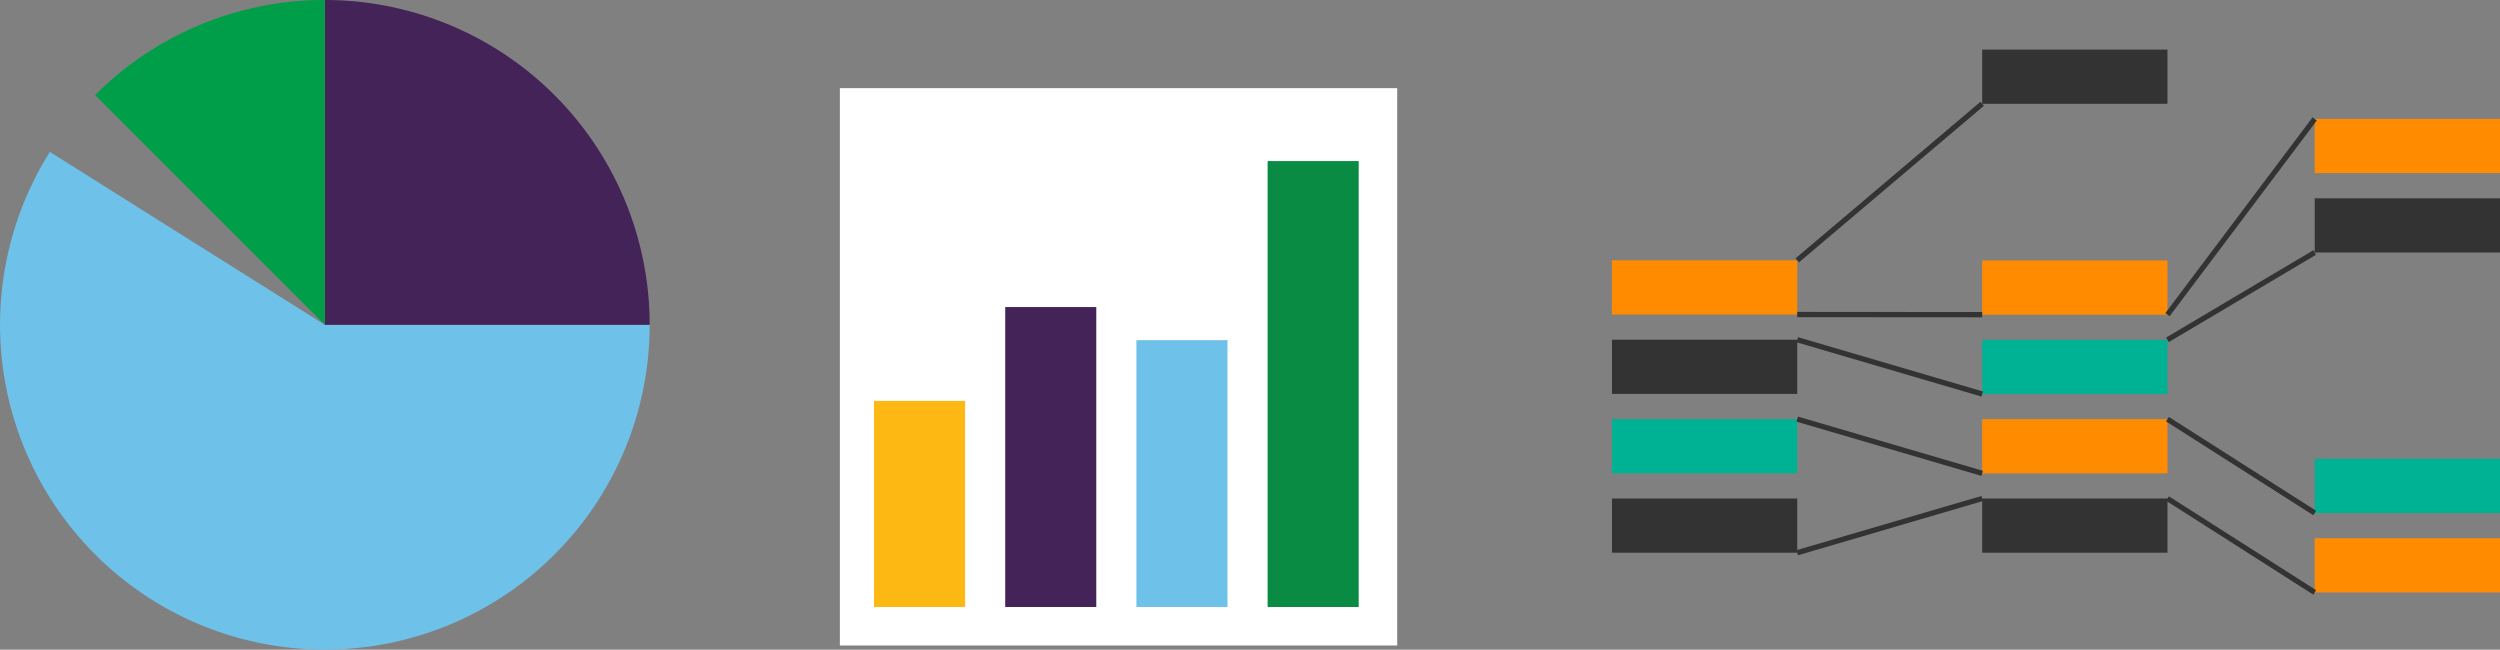 <svg data-slug-id="application-resources" xmlns="http://www.w3.org/2000/svg" viewBox="0 0 215.571 56.019">
    <rect x="0" y="0" width="215.571" height="56.019" fill="#808080" stroke="none"/>
    <path d="M4.3,13.1A28.008,28.008,0,1,0,56.02,28.009H28.01Z" fill="#6ec2e9"/>
    <path d="M28.01,0V28.009H56.02A28.01,28.01,0,0,0,28.01,0Z" fill="#442359"/>
    <path d="M28.01,28.009V0A27.919,27.919,0,0,0,8.2,8.2Z" fill="#019e4a"/>
    <rect x="72.421" y="7.602" width="48.058" height="48.058" fill="#fff"/>
    <rect x="75.363" y="34.571" width="7.854" height="17.769" fill="#fdb813"/>
    <rect x="97.991" y="29.331" width="7.854" height="23.009" fill="#6ec2e9"/>
    <rect x="109.305" y="13.888" width="7.854" height="38.452" fill="#0a8b44"/>
    <rect x="86.678" y="26.477" width="7.853" height="25.862" fill="#442359"/>
    <rect x="138.996" y="22.448" width="15.978" height="4.674" fill="#ff8c00"/>
    <rect x="138.996" y="29.294" width="15.978" height="4.674" fill="#333"/>
    <rect x="138.996" y="36.14" width="15.978" height="4.674" fill="#00b294"/>
    <rect x="138.996" y="42.985" width="15.978" height="4.674" fill="#333"/>
    <rect x="199.593" y="10.252" width="15.978" height="4.674" fill="#ff8c00"/>
    <rect x="199.593" y="17.098" width="15.978" height="4.675" fill="#333"/>
    <rect x="199.593" y="39.563" width="15.978" height="4.675" fill="#00b294"/>
    <rect x="199.593" y="46.409" width="15.978" height="4.674" fill="#ff8c00"/>
    <rect x="170.919" y="22.458" width="15.979" height="4.675" fill="#ff8c00"/>
    <rect x="170.919" y="29.301" width="15.979" height="4.674" fill="#00b294"/>
    <rect x="170.919" y="36.144" width="15.979" height="4.674" fill="#ff8c00"/>
    <rect x="170.919" y="4.277" width="15.979" height="4.674" fill="#333"/>
    <rect x="170.919" y="42.985" width="15.979" height="4.674" fill="#333"/>
    <line x1="154.974" y1="22.448" x2="170.919" y2="8.951" fill="none" stroke="#333" stroke-miterlimit="10" stroke-width="0.456"/>
    <line x1="154.974" y1="29.294" x2="170.919" y2="33.975" fill="none" stroke="#333" stroke-miterlimit="10" stroke-width="0.456"/>
    <line x1="186.898" y1="29.301" x2="199.593" y2="21.772" fill="none" stroke="#333" stroke-miterlimit="10" stroke-width="0.456"/>
    <line x1="186.898" y1="27.133" x2="199.593" y2="10.252" fill="none" stroke="#333" stroke-miterlimit="10" stroke-width="0.456"/>
    <line x1="199.593" y1="44.237" x2="186.898" y2="36.144" fill="none" stroke="#333" stroke-miterlimit="10" stroke-width="0.456"/>
    <line x1="199.593" y1="51.083" x2="186.898" y2="42.985" fill="none" stroke="#333" stroke-miterlimit="10" stroke-width="0.456"/>
    <line x1="154.974" y1="36.14" x2="170.919" y2="40.817" fill="none" stroke="#333" stroke-miterlimit="10" stroke-width="0.456"/>
    <line x1="154.974" y1="47.659" x2="170.919" y2="42.985" fill="none" stroke="#333" stroke-miterlimit="10" stroke-width="0.456"/>
    <line x1="170.919" y1="27.133" x2="154.974" y2="27.122" fill="none" stroke="#333" stroke-miterlimit="10" stroke-width="0.456"/>
</svg>
